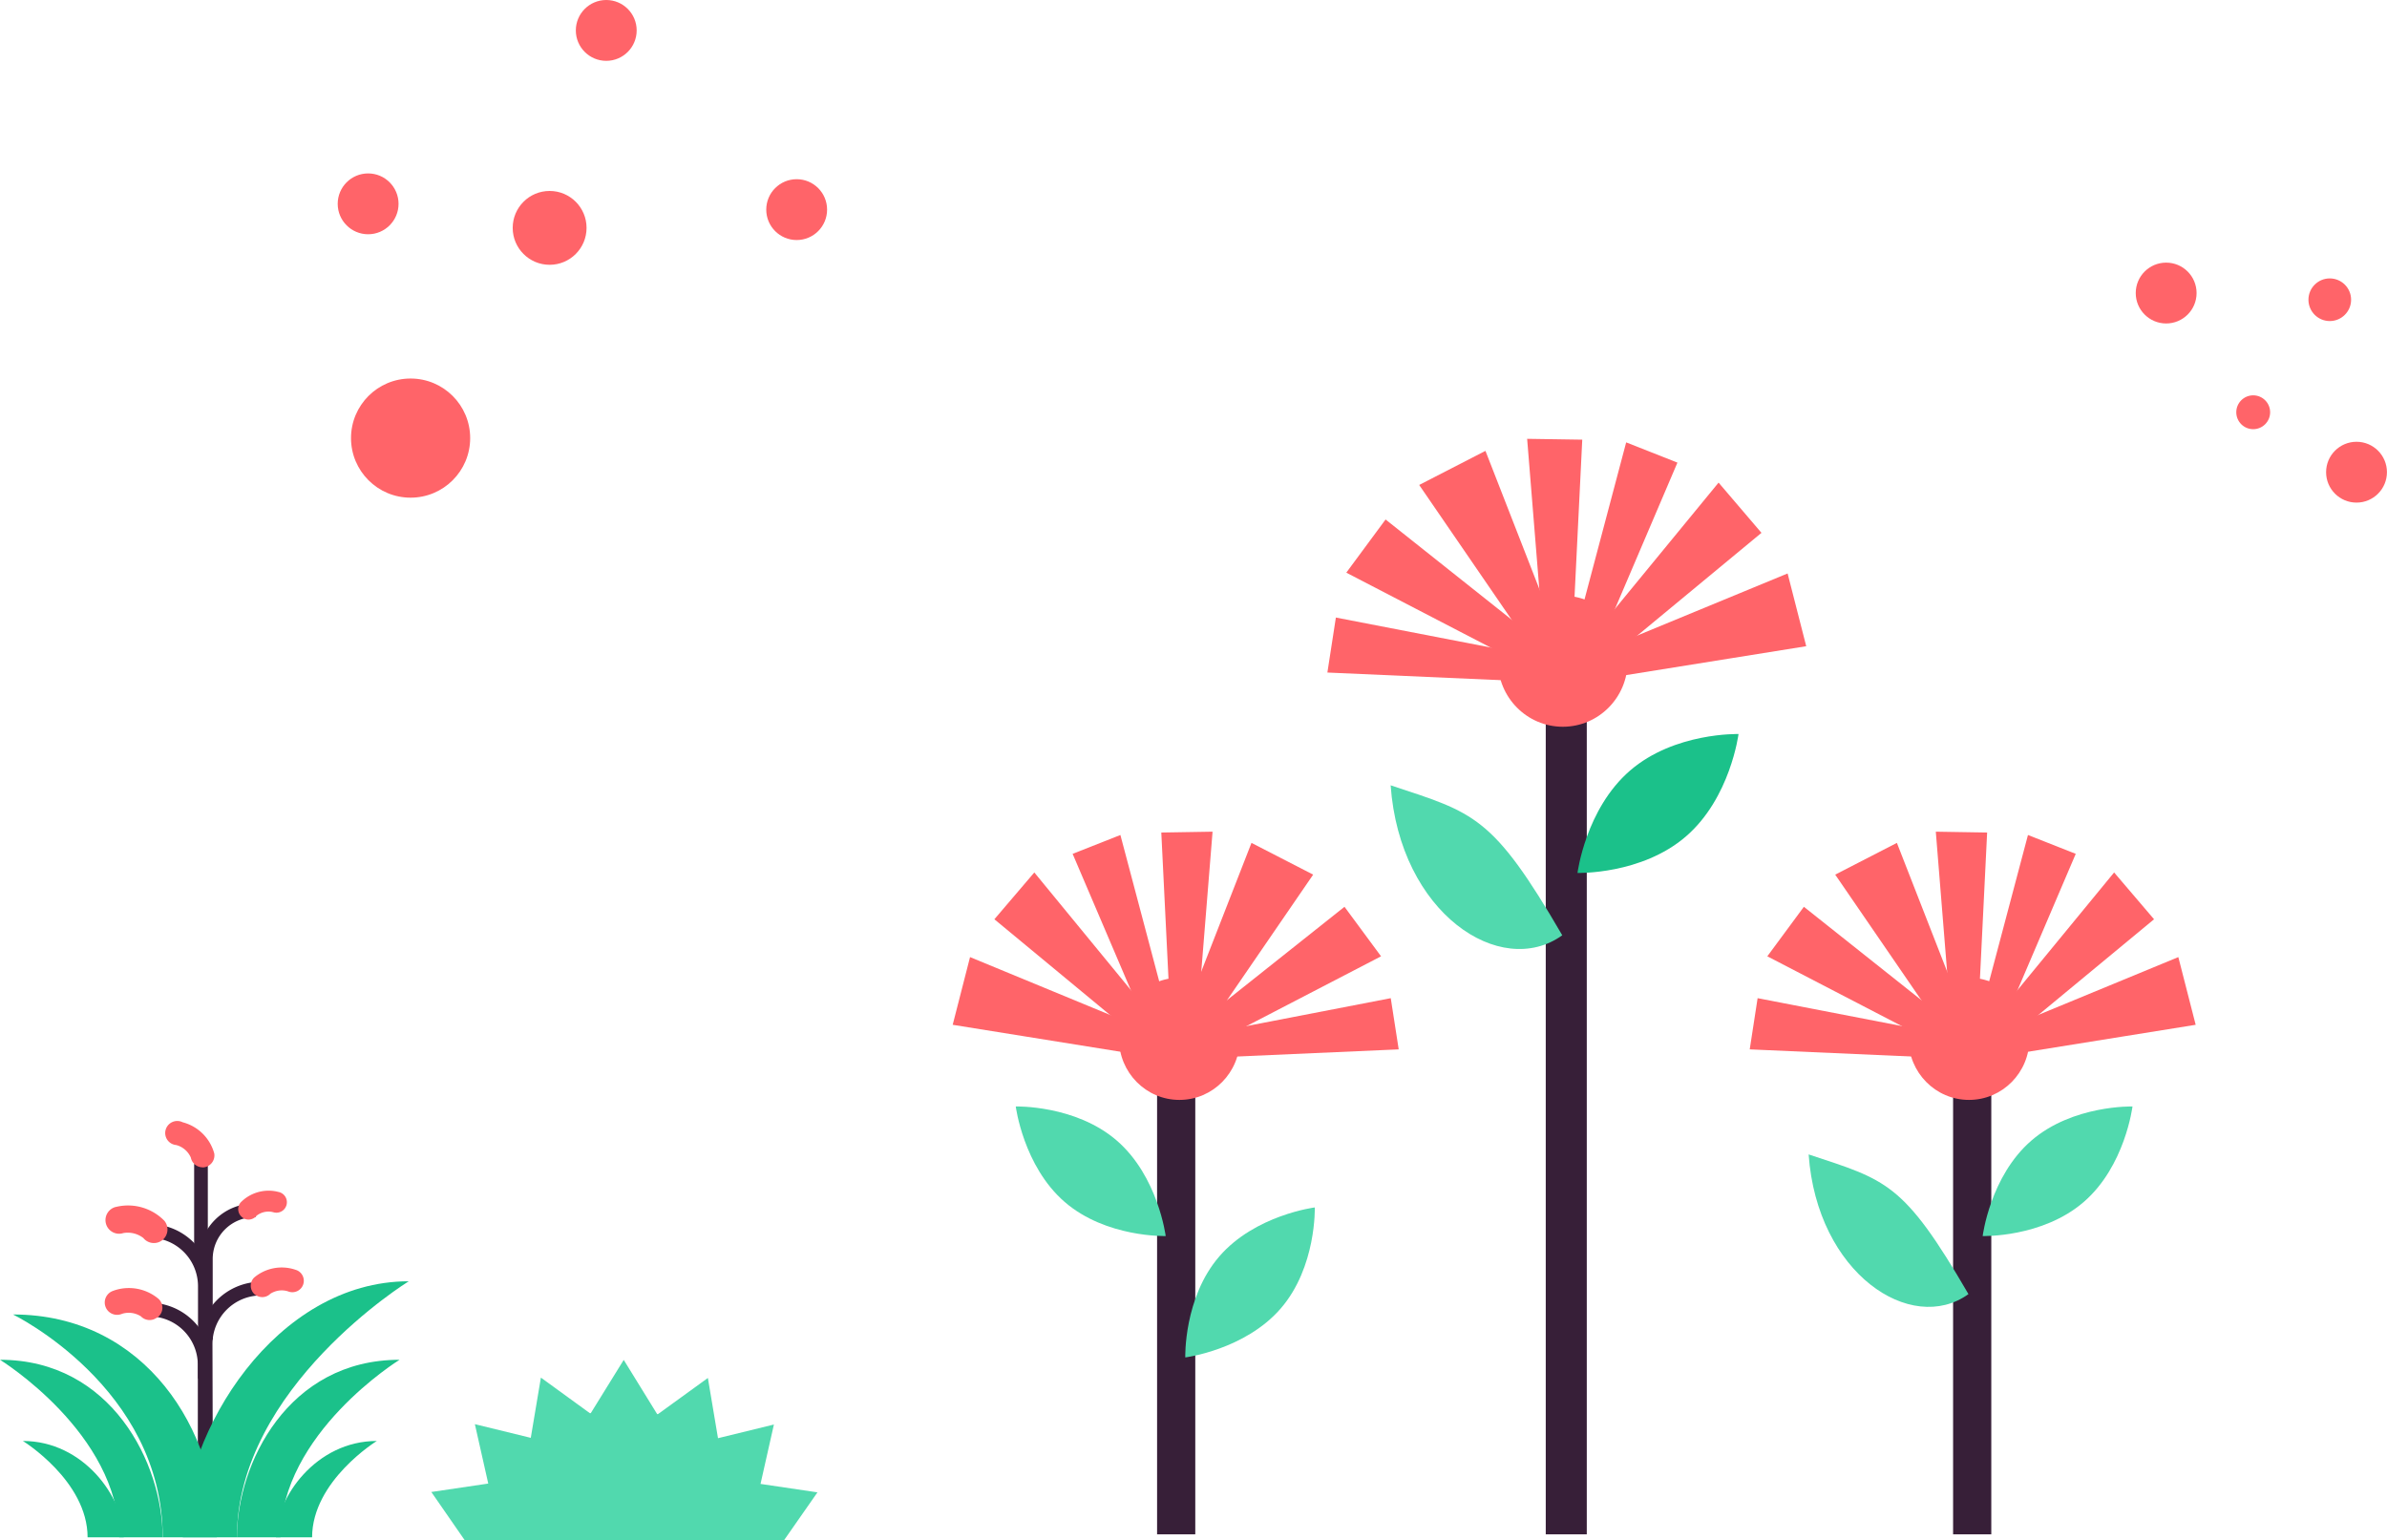 <svg id="Layer_1" data-name="Layer 1" xmlns="http://www.w3.org/2000/svg" viewBox="0 0 396.25 255.66"><defs><style>.cls-1{fill:#371f38;}.cls-2{fill:#ff6469;}.cls-3{fill:#51d9ae;}.cls-4{fill:#1bc18a;}</style></defs><rect class="cls-1" x="324.22" y="170.86" width="6.34" height="83.86" transform="translate(654.78 425.58) rotate(-180)"/><polygon class="cls-2" points="324.23 173.74 328.12 173.8 329.87 138.21 321.35 138.07 324.23 173.74"/><polyline class="cls-2" points="328.12 173.8 314.89 139.93 304.65 145.2 324.23 173.74"/><polyline class="cls-2" points="327.81 173.07 299.45 150.54 293.38 158.76 324.33 174.82"/><polyline class="cls-2" points="327.2 172.56 291.77 165.71 290.46 174.21 324.9 175.73"/><polyline class="cls-2" points="328.89 175.85 364.49 170.13 361.61 158.89 329.79 172.03"/><polyline class="cls-2" points="329.67 175.7 357.58 152.61 350.95 144.84 328.73 171.89"/><polyline class="cls-2" points="330.29 175.21 344.58 141.75 336.65 138.62 327.73 172.26"/><ellipse class="cls-2" cx="326.86" cy="172.46" rx="10.03" ry="10.14"/><path class="cls-3" d="M300.24,191.65c12.92,4.28,15.73,4.58,26.53,23.19C317.25,221.68,301.64,211.43,300.24,191.65Z"/><path class="cls-3" d="M329.13,205.2s9.89.29,16.77-5.65S354,183.69,354,183.69s-9.9-.28-16.77,5.65S329.13,205.2,329.13,205.2Z"/><rect class="cls-1" x="192.08" y="170.86" width="6.34" height="83.86"/><polygon class="cls-2" points="198.41 173.74 194.53 173.8 192.78 138.21 201.29 138.07 198.41 173.74"/><polyline class="cls-2" points="194.53 173.8 207.75 139.93 217.99 145.2 198.41 173.74"/><polyline class="cls-2" points="194.84 173.07 223.19 150.54 229.26 158.76 198.31 174.82"/><polyline class="cls-2" points="195.44 172.56 230.87 165.71 232.19 174.21 197.74 175.73"/><polyline class="cls-2" points="193.75 175.85 158.15 170.13 161.03 158.89 192.85 172.03"/><polyline class="cls-2" points="192.97 175.7 165.07 152.61 171.7 144.84 193.91 171.89"/><polyline class="cls-2" points="192.35 175.21 178.06 141.75 185.99 138.62 194.91 172.26"/><ellipse class="cls-2" cx="195.79" cy="172.46" rx="10.03" ry="10.14"/><path class="cls-3" d="M193.51,205.2s-9.89.29-16.76-5.65-8.13-15.86-8.13-15.86,9.89-.28,16.76,5.65S193.51,205.2,193.51,205.2Z"/><path class="cls-3" d="M218.26,200.45s.29,9.9-5.65,16.77-15.85,8.13-15.85,8.13-.29-9.89,5.65-16.77S218.26,200.45,218.26,200.45Z"/><rect class="cls-1" x="256.6" y="108.05" width="6.81" height="146.66" transform="translate(520.01 362.77) rotate(-180)"/><polygon class="cls-2" points="256.61 111.15 260.78 111.22 262.66 72.99 253.51 72.85 256.61 111.15"/><polyline class="cls-2" points="260.78 111.22 246.59 74.85 235.59 80.51 256.61 111.15"/><polyline class="cls-2" points="260.45 110.43 230.01 86.24 223.49 95.07 256.72 112.31"/><polyline class="cls-2" points="259.8 109.88 221.76 102.52 220.35 111.65 257.33 113.28"/><polyline class="cls-2" points="261.62 113.41 299.84 107.28 296.75 95.2 262.58 109.31"/><polyline class="cls-2" points="262.45 113.25 292.41 88.46 285.29 80.12 261.44 109.17"/><polyline class="cls-2" points="263.12 112.73 278.46 76.8 269.95 73.44 260.37 109.56"/><ellipse class="cls-2" cx="259.43" cy="109.77" rx="10.77" ry="10.88"/><path class="cls-3" d="M230.85,130.37c13.87,4.6,16.89,4.93,28.49,24.9C249.11,162.62,232.36,151.62,230.85,130.37Z"/><path class="cls-4" d="M261.87,144.92s10.62.31,18-6.06,8.73-17,8.73-17-10.62-.31-18,6.06S261.87,144.92,261.87,144.92Z"/><path class="cls-3" d="M77.12,255.66h53.06l5.52-7.91-9.45-1.4,2.22-9.86-9.28,2.27-1.68-10-8.28,6-.14,0-5.55-9-5.47,8.84-.16,0-8.12-5.9-1.68,10-9.28-2.27,2.22,9.86-9.45,1.4Z"/><circle class="cls-2" cx="68.16" cy="72.73" r="9.89"/><circle class="cls-2" cx="100.64" cy="5.05" r="5.05"/><circle class="cls-2" cx="61.11" cy="33.84" r="5.05"/><circle class="cls-2" cx="132.25" cy="34.8" r="5.05"/><circle class="cls-2" cx="91.24" cy="37.83" r="6.13"/><circle class="cls-2" cx="359.59" cy="48.65" r="5.05"/><circle class="cls-2" cx="374.04" cy="68.44" r="2.81"/><circle class="cls-2" cx="386.75" cy="49.76" r="3.54"/><circle class="cls-2" cx="391.19" cy="78.39" r="5.05"/><path class="cls-1" d="M35.31,238.42H33v-15.3a10.34,10.34,0,0,1,10.33-10.33h.22v2.27h-.22a8.07,8.07,0,0,0-8.06,8.06Z"/><path class="cls-1" d="M35.31,222.42H33V209a9.21,9.21,0,0,1,9.2-9.2h.2v2.27h-.2A6.94,6.94,0,0,0,35.31,209Z"/><path class="cls-1" d="M35.14,228.84H32.87v-15.3a8.06,8.06,0,0,0-8-8.06H24.6v-2.27h.22a10.33,10.33,0,0,1,10.32,10.33Z"/><path class="cls-1" d="M35.11,241.85H32.84V226.54a8.06,8.06,0,0,0-8.05-8h-.22v-2.27h.22a10.33,10.33,0,0,1,10.32,10.32Z"/><rect class="cls-1" x="32.23" y="193.23" width="2.27" height="16.95"/><path class="cls-2" d="M33.61,193.79a2,2,0,0,1-1.93-1.62,3.7,3.7,0,0,0-2.16-2l-.28-.08a2,2,0,1,1,1.06-3.79l.27.08a7.36,7.36,0,0,1,5,5.12,2,2,0,0,1-1.94,2.31"/><path class="cls-2" d="M26.64,206.08a2.25,2.25,0,0,1-2.84-.55,4.23,4.23,0,0,0-3.3-.83l-.32.08a2.26,2.26,0,0,1-1.05-4.39l.32-.07a8.43,8.43,0,0,1,7.85,2.36,2.27,2.27,0,0,1-.33,3.18,1.9,1.9,0,0,1-.33.22"/><path class="cls-2" d="M26,218.77a2,2,0,0,1-2.61-.24,3.77,3.77,0,0,0-3-.46l-.29.1a2,2,0,0,1-1.33-3.87l.28-.1a7.64,7.64,0,0,1,7.29,1.45,2,2,0,0,1,0,2.89,1.23,1.23,0,0,1-.28.23"/><path class="cls-2" d="M40.41,202.25a1.73,1.73,0,0,0,2.19-.43,3.19,3.19,0,0,1,2.53-.63l.25.06a1.74,1.74,0,1,0,.8-3.38l-.24-.06a6.5,6.5,0,0,0-6,1.82,1.72,1.72,0,0,0,.25,2.44,1.44,1.44,0,0,0,.25.18"/><path class="cls-2" d="M42.46,215a1.89,1.89,0,0,0,2.42-.22,3.49,3.49,0,0,1,2.83-.43l.26.09a1.9,1.9,0,0,0,1.24-3.59l-.27-.09a7.1,7.1,0,0,0-6.76,1.34,1.91,1.91,0,0,0,0,2.69,1.33,1.33,0,0,0,.26.21"/><path class="cls-4" d="M30.35,255.22c0-17.59,15.46-42.51,37.5-42.51,0,0-28.52,17.59-28.52,42.51Z"/><path class="cls-4" d="M39.33,255.22c0-12.2,8.46-29.48,27-29.48,0,0-19.77,12.2-19.77,29.48Z"/><path class="cls-4" d="M45.81,255.22c0-6.62,6.67-16,16.74-16,0,0-10.74,6.62-10.74,16Z"/><path class="cls-4" d="M36,255.22c0-17.59-11.8-37-33.84-37,0,0,24.85,12.09,24.85,37Z"/><path class="cls-4" d="M27,255.22c0-12.2-8.46-29.48-27-29.48,0,0,19.78,12.2,19.78,29.48Z"/><path class="cls-4" d="M20.54,255.22c0-6.62-6.66-16-16.74-16,0,0,10.74,6.62,10.74,16Z"/></svg>